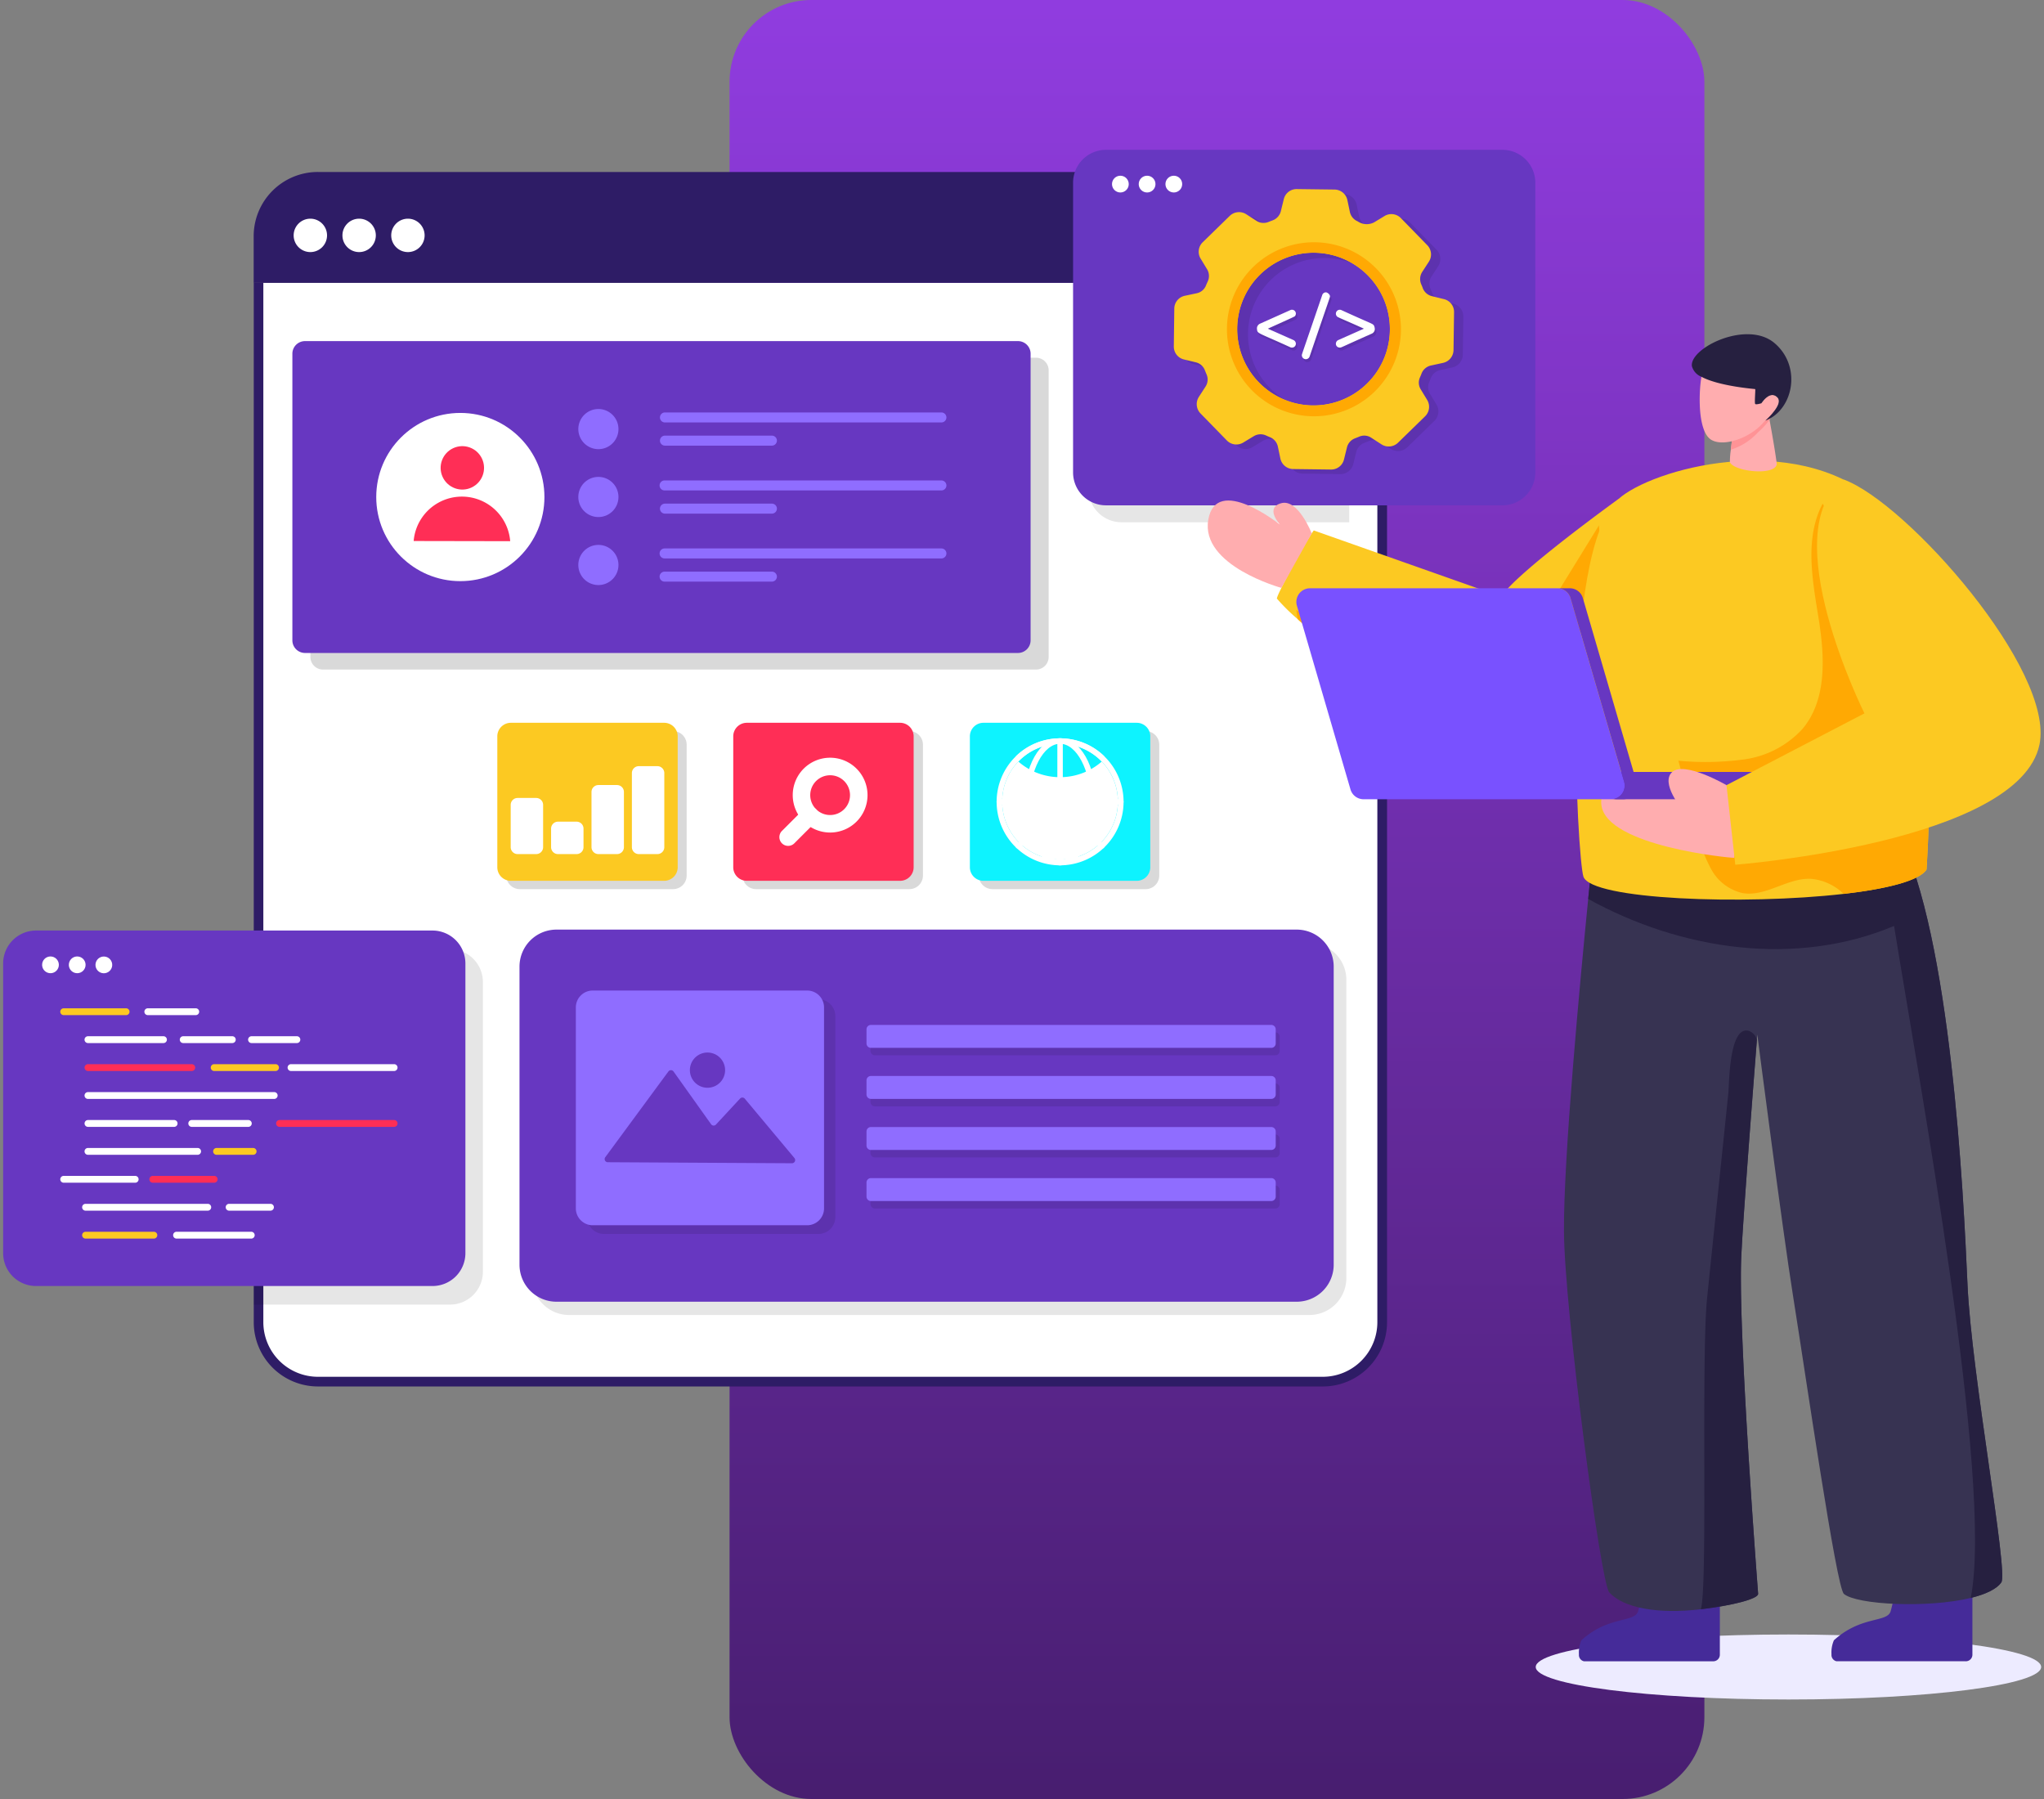 <svg xmlns="http://www.w3.org/2000/svg" xmlns:xlink="http://www.w3.org/1999/xlink" width="325" height="286" viewBox="0 0 325 286">
  <rect x="0" y="0" width="325" height="286" fill="#808080" stroke="none"/>
  <defs>
    <clipPath id="clip-path">
      <rect id="Rectángulo_424406" data-name="Rectángulo 424406" width="325" height="286" fill="#fff" stroke="#707070" stroke-width="1"/>
    </clipPath>
    <linearGradient id="linear-gradient" x1="0.5" x2="0.5" y2="1" gradientUnits="objectBoundingBox">
      <stop offset="0" stop-color="#903cdf"/>
      <stop offset="1" stop-color="#481e70"/>
    </linearGradient>
  </defs>
  <g id="Enmascarar_grupo_1211607" data-name="Enmascarar grupo 1211607" clip-path="url(#clip-path)">
    <g id="Grupo_1231317" data-name="Grupo 1231317" transform="translate(0.499)">
      <rect id="Rectángulo_422849" data-name="Rectángulo 422849" width="155" height="286" rx="13" transform="translate(115.501)" fill="url(#linear-gradient)"/>
      <g id="Grupo_1231316" data-name="Grupo 1231316" transform="translate(0 23.819)">
        <g id="Grupo_1231287" data-name="Grupo 1231287" transform="translate(0 0)">
          <g id="Grupo_1231131" data-name="Grupo 1231131" transform="translate(39.835 3.52)">
            <g id="Grupo_1231130" data-name="Grupo 1231130">
              <g id="Grupo_1231123" data-name="Grupo 1231123" transform="translate(0.009 17.612)">
                <path id="Trazado_1065147" data-name="Trazado 1065147" d="M1097.781,1499.9v165.254a10.21,10.21,0,0,1-10.217,10.211H927.786a10.212,10.212,0,0,1-10.2-10.211V1499.9Z" transform="translate(-917.582 -1499.9)" fill="#2e1c66"/>
              </g>
              <g id="Grupo_1231124" data-name="Grupo 1231124" transform="translate(1.537 17.618)">
                <path id="Trazado_1065148" data-name="Trazado 1065148" d="M1112.278,1499.97v165.244a8.687,8.687,0,0,1-8.677,8.677H943.824a8.691,8.691,0,0,1-8.677-8.677V1499.97Z" transform="translate(-935.147 -1499.97)" fill="#fff"/>
              </g>
              <g id="Grupo_1231125" data-name="Grupo 1231125" transform="translate(44.278 122.553)" opacity="0.1">
                <path id="Trazado_1065149" data-name="Trazado 1065149" d="M1550.143,2765.611h-117.7a5.879,5.879,0,0,1-5.879-5.879v-47.4a5.879,5.879,0,0,1,5.879-5.879h117.7a5.879,5.879,0,0,1,5.879,5.879v47.4A5.878,5.878,0,0,1,1550.143,2765.611Z" transform="translate(-1426.561 -2706.448)"/>
              </g>
              <g id="Grupo_1231126" data-name="Grupo 1231126" transform="translate(0)">
                <path id="Trazado_1065150" data-name="Trazado 1065150" d="M1097.681,1307.617v7.407H917.473v-7.407a10.212,10.212,0,0,1,10.215-10.215h159.779a10.222,10.222,0,0,1,10.215,10.215Z" transform="translate(-917.473 -1297.402)" fill="#2e1c66"/>
              </g>
              <g id="Grupo_1231127" data-name="Grupo 1231127" transform="translate(6.359 7.428)">
                <path id="Trazado_1065151" data-name="Trazado 1065151" d="M995.889,1385.455a2.654,2.654,0,1,1-2.657-2.65A2.653,2.653,0,0,1,995.889,1385.455Z" transform="translate(-990.582 -1382.805)" fill="#fff"/>
              </g>
              <g id="Grupo_1231128" data-name="Grupo 1231128" transform="translate(14.116 7.428)">
                <path id="Trazado_1065152" data-name="Trazado 1065152" d="M1085.079,1385.455a2.654,2.654,0,1,1-2.657-2.65A2.654,2.654,0,0,1,1085.079,1385.455Z" transform="translate(-1079.772 -1382.805)" fill="#fff"/>
              </g>
              <g id="Grupo_1231129" data-name="Grupo 1231129" transform="translate(21.873 7.428)">
                <path id="Trazado_1065153" data-name="Trazado 1065153" d="M1174.259,1385.455a2.654,2.654,0,1,1-2.657-2.65A2.654,2.654,0,0,1,1174.259,1385.455Z" transform="translate(-1168.952 -1382.805)" fill="#fff"/>
              </g>
            </g>
          </g>
          <g id="Grupo_1231139" data-name="Grupo 1231139" transform="translate(170.122)">
            <g id="Grupo_1231133" data-name="Grupo 1231133" transform="translate(2.464 21.134)" opacity="0.1">
              <g id="Grupo_1231132" data-name="Grupo 1231132">
                <path id="Trazado_1065154" data-name="Trazado 1065154" d="M2554.369,1499.91v38.073h-36.205a5.232,5.232,0,0,1-5.241-5.22V1499.91Z" transform="translate(-2512.922 -1499.91)"/>
              </g>
            </g>
            <g id="Grupo_1231135" data-name="Grupo 1231135">
              <g id="Grupo_1231134" data-name="Grupo 1231134">
                <path id="Trazado_1065155" data-name="Trazado 1065155" d="M2558.09,1262.166v46.061a5.228,5.228,0,0,1-5.24,5.217h-63.017a5.228,5.228,0,0,1-5.24-5.217v-46.061a5.233,5.233,0,0,1,5.24-5.24h63.017A5.232,5.232,0,0,1,2558.09,1262.166Z" transform="translate(-2484.593 -1256.926)" fill="#6737c1"/>
              </g>
            </g>
            <g id="Grupo_1231136" data-name="Grupo 1231136" transform="translate(6.189 4.117)">
              <circle id="Elipse_13879" data-name="Elipse 13879" cx="1.332" cy="1.332" r="1.332" fill="#fff"/>
            </g>
            <g id="Grupo_1231137" data-name="Grupo 1231137" transform="translate(10.438 4.117)">
              <circle id="Elipse_13880" data-name="Elipse 13880" cx="1.332" cy="1.332" r="1.332" fill="#fff"/>
            </g>
            <g id="Grupo_1231138" data-name="Grupo 1231138" transform="translate(14.687 4.117)">
              <circle id="Elipse_13881" data-name="Elipse 13881" cx="1.332" cy="1.332" r="1.332" fill="#fff"/>
            </g>
          </g>
          <g id="Grupo_1231188" data-name="Grupo 1231188" transform="translate(0 124.115)">
            <g id="Grupo_1231141" data-name="Grupo 1231141" transform="translate(39.845 2.952)" opacity="0.1">
              <g id="Grupo_1231140" data-name="Grupo 1231140">
                <path id="Trazado_1065156" data-name="Trazado 1065156" d="M954.017,2723.119v46.06a5.228,5.228,0,0,1-5.244,5.21H917.578v-56.514h31.194A5.244,5.244,0,0,1,954.017,2723.119Z" transform="translate(-917.578 -2717.875)"/>
              </g>
            </g>
            <g id="Grupo_1231143" data-name="Grupo 1231143">
              <g id="Grupo_1231142" data-name="Grupo 1231142">
                <path id="Trazado_1065157" data-name="Trazado 1065157" d="M532.967,2689.177v46.06a5.226,5.226,0,0,1-5.241,5.213H464.707a5.226,5.226,0,0,1-5.241-5.213v-46.06a5.236,5.236,0,0,1,5.241-5.241h63.018A5.236,5.236,0,0,1,532.967,2689.177Z" transform="translate(-459.466 -2683.936)" fill="#6737c1"/>
              </g>
            </g>
            <g id="Grupo_1231144" data-name="Grupo 1231144" transform="translate(6 3.924)">
              <ellipse id="Elipse_13882" data-name="Elipse 13882" cx="1.332" cy="1.332" rx="1.332" ry="1.332" transform="matrix(0.16, -0.987, 0.987, 0.16, 0, 2.63)" fill="#fff"/>
            </g>
            <g id="Grupo_1231145" data-name="Grupo 1231145" transform="translate(10.249 3.924)">
              <ellipse id="Elipse_13883" data-name="Elipse 13883" cx="1.332" cy="1.332" rx="1.332" ry="1.332" transform="matrix(0.16, -0.987, 0.987, 0.16, 0, 2.63)" fill="#fff"/>
            </g>
            <g id="Grupo_1231146" data-name="Grupo 1231146" transform="translate(14.411 3.86)">
              <ellipse id="Elipse_13884" data-name="Elipse 13884" cx="1.332" cy="1.332" rx="1.332" ry="1.332" transform="matrix(0.23, -0.973, 0.973, 0.23, 0, 2.592)" fill="#fff"/>
            </g>
            <g id="Grupo_1231187" data-name="Grupo 1231187" transform="translate(9.084 12.362)">
              <g id="Grupo_1231148" data-name="Grupo 1231148" transform="translate(13.375)">
                <g id="Grupo_1231147" data-name="Grupo 1231147">
                  <path id="Trazado_1065158" data-name="Trazado 1065158" d="M725.865,2827.152h-7.624a.543.543,0,1,1,0-1.086h7.624a.543.543,0,1,1,0,1.086Z" transform="translate(-717.698 -2826.066)" fill="#fff"/>
                </g>
              </g>
              <g id="Grupo_1231150" data-name="Grupo 1231150">
                <g id="Grupo_1231149" data-name="Grupo 1231149">
                  <path id="Trazado_1065159" data-name="Trazado 1065159" d="M574.382,2827.152h-9.924a.543.543,0,1,1,0-1.086h9.924a.543.543,0,1,1,0,1.086Z" transform="translate(-563.914 -2826.066)" fill="#fcc922"/>
                </g>
              </g>
              <g id="Grupo_1231152" data-name="Grupo 1231152" transform="translate(29.867 4.442)">
                <g id="Grupo_1231151" data-name="Grupo 1231151">
                  <path id="Trazado_1065160" data-name="Trazado 1065160" d="M915.061,2878.221h-7.213a.543.543,0,1,1,0-1.086h7.213a.543.543,0,1,1,0,1.086Z" transform="translate(-907.305 -2877.135)" fill="#fff"/>
                </g>
              </g>
              <g id="Grupo_1231154" data-name="Grupo 1231154" transform="translate(19.005 4.442)">
                <g id="Grupo_1231153" data-name="Grupo 1231153">
                  <path id="Trazado_1065161" data-name="Trazado 1065161" d="M790.775,2878.221h-7.807a.543.543,0,1,1,0-1.086h7.807a.543.543,0,1,1,0,1.086Z" transform="translate(-782.425 -2877.135)" fill="#fff"/>
                </g>
              </g>
              <g id="Grupo_1231156" data-name="Grupo 1231156" transform="translate(3.858 4.442)">
                <g id="Grupo_1231155" data-name="Grupo 1231155">
                  <path id="Trazado_1065162" data-name="Trazado 1065162" d="M620.826,2878.221H608.819a.543.543,0,1,1,0-1.086h12.007a.543.543,0,1,1,0,1.086Z" transform="translate(-608.275 -2877.135)" fill="#fff"/>
                </g>
              </g>
              <g id="Grupo_1231158" data-name="Grupo 1231158" transform="translate(36.146 8.883)">
                <g id="Grupo_1231157" data-name="Grupo 1231157">
                  <path id="Trazado_1065163" data-name="Trazado 1065163" d="M996.437,2929.282H980.044a.543.543,0,1,1,0-1.086h16.393a.543.543,0,1,1,0,1.086Z" transform="translate(-979.5 -2928.196)" fill="#fff"/>
                </g>
              </g>
              <g id="Grupo_1231160" data-name="Grupo 1231160" transform="translate(23.927 8.883)">
                <g id="Grupo_1231159" data-name="Grupo 1231159">
                  <path id="Trazado_1065164" data-name="Trazado 1065164" d="M849.313,2929.282h-9.758a.543.543,0,1,1,0-1.086h9.758a.543.543,0,1,1,0,1.086Z" transform="translate(-839.011 -2928.196)" fill="#fcc922"/>
                </g>
              </g>
              <g id="Grupo_1231162" data-name="Grupo 1231162" transform="translate(3.858 8.883)">
                <g id="Grupo_1231161" data-name="Grupo 1231161">
                  <path id="Trazado_1065165" data-name="Trazado 1065165" d="M625.323,2929.282h-16.5a.543.543,0,1,1,0-1.086h16.5a.543.543,0,1,1,0,1.086Z" transform="translate(-608.275 -2928.196)" fill="#ff2e56"/>
                </g>
              </g>
              <g id="Grupo_1231164" data-name="Grupo 1231164" transform="translate(3.858 13.323)">
                <g id="Grupo_1231163" data-name="Grupo 1231163">
                  <path id="Trazado_1065166" data-name="Trazado 1065166" d="M638.433,2980.331H608.819a.543.543,0,1,1,0-1.086h29.615a.543.543,0,1,1,0,1.086Z" transform="translate(-608.275 -2979.245)" fill="#fff"/>
                </g>
              </g>
              <g id="Grupo_1231166" data-name="Grupo 1231166" transform="translate(34.322 17.764)">
                <g id="Grupo_1231165" data-name="Grupo 1231165">
                  <path id="Trazado_1065167" data-name="Trazado 1065167" d="M977.287,3031.391H959.07a.543.543,0,1,1,0-1.086h18.218a.543.543,0,1,1,0,1.086Z" transform="translate(-958.526 -3030.305)" fill="#ff2e56"/>
                </g>
              </g>
              <g id="Grupo_1231168" data-name="Grupo 1231168" transform="translate(20.363 17.764)">
                <g id="Grupo_1231167" data-name="Grupo 1231167">
                  <path id="Trazado_1065168" data-name="Trazado 1065168" d="M807.573,3031.391h-8.995a.543.543,0,1,1,0-1.086h8.995a.543.543,0,1,1,0,1.086Z" transform="translate(-798.035 -3030.305)" fill="#fff"/>
                </g>
              </g>
              <g id="Grupo_1231170" data-name="Grupo 1231170" transform="translate(3.858 17.764)">
                <g id="Grupo_1231169" data-name="Grupo 1231169">
                  <path id="Trazado_1065169" data-name="Trazado 1065169" d="M622.523,3031.391h-13.7a.543.543,0,1,1,0-1.086h13.7a.543.543,0,1,1,0,1.086Z" transform="translate(-608.275 -3030.305)" fill="#fff"/>
                </g>
              </g>
              <g id="Grupo_1231172" data-name="Grupo 1231172" transform="translate(24.309 22.205)">
                <g id="Grupo_1231171" data-name="Grupo 1231171">
                  <path id="Trazado_1065170" data-name="Trazado 1065170" d="M849.757,3082.452h-5.813a.543.543,0,1,1,0-1.086h5.813a.543.543,0,1,1,0,1.086Z" transform="translate(-843.401 -3081.366)" fill="#fcc922"/>
                </g>
              </g>
              <g id="Grupo_1231174" data-name="Grupo 1231174" transform="translate(3.858 22.205)">
                <g id="Grupo_1231173" data-name="Grupo 1231173">
                  <path id="Trazado_1065171" data-name="Trazado 1065171" d="M626.257,3082.452H608.819a.543.543,0,1,1,0-1.086h17.438a.543.543,0,1,1,0,1.086Z" transform="translate(-608.275 -3081.366)" fill="#fff"/>
                </g>
              </g>
              <g id="Grupo_1231176" data-name="Grupo 1231176" transform="translate(14.168 26.645)">
                <g id="Grupo_1231175" data-name="Grupo 1231175">
                  <path id="Trazado_1065172" data-name="Trazado 1065172" d="M737.116,3133.5h-9.758a.543.543,0,1,1,0-1.086h9.759a.543.543,0,1,1,0,1.086Z" transform="translate(-726.814 -3132.416)" fill="#ff2e56"/>
                </g>
              </g>
              <g id="Grupo_1231178" data-name="Grupo 1231178" transform="translate(0 26.645)">
                <g id="Grupo_1231177" data-name="Grupo 1231177">
                  <path id="Trazado_1065173" data-name="Trazado 1065173" d="M575.826,3133.5H564.458a.543.543,0,1,1,0-1.086h11.368a.543.543,0,1,1,0,1.086Z" transform="translate(-563.914 -3132.416)" fill="#fff"/>
                </g>
              </g>
              <g id="Grupo_1231180" data-name="Grupo 1231180" transform="translate(26.303 31.086)">
                <g id="Grupo_1231179" data-name="Grupo 1231179">
                  <path id="Trazado_1065174" data-name="Trazado 1065174" d="M873.449,3184.561h-6.576a.543.543,0,1,1,0-1.086h6.576a.543.543,0,1,1,0,1.086Z" transform="translate(-866.329 -3183.475)" fill="#fff"/>
                </g>
              </g>
              <g id="Grupo_1231182" data-name="Grupo 1231182" transform="translate(3.476 31.086)">
                <g id="Grupo_1231181" data-name="Grupo 1231181">
                  <path id="Trazado_1065175" data-name="Trazado 1065175" d="M623.86,3184.561H604.428a.543.543,0,1,1,0-1.086H623.86a.543.543,0,1,1,0,1.086Z" transform="translate(-603.884 -3183.475)" fill="#fff"/>
                </g>
              </g>
              <g id="Grupo_1231184" data-name="Grupo 1231184" transform="translate(17.944 35.527)">
                <g id="Grupo_1231183" data-name="Grupo 1231183">
                  <path id="Trazado_1065176" data-name="Trazado 1065176" d="M782.653,3235.622h-11.88a.543.543,0,1,1,0-1.086h11.88a.543.543,0,1,1,0,1.086Z" transform="translate(-770.229 -3234.536)" fill="#fff"/>
                </g>
              </g>
              <g id="Grupo_1231186" data-name="Grupo 1231186" transform="translate(3.476 35.527)">
                <g id="Grupo_1231185" data-name="Grupo 1231185">
                  <path id="Trazado_1065177" data-name="Trazado 1065177" d="M615.289,3235.622H604.428a.543.543,0,1,1,0-1.086h10.862a.543.543,0,1,1,0,1.086Z" transform="translate(-603.884 -3234.536)" fill="#fcc922"/>
                </g>
              </g>
            </g>
          </g>
          <g id="Grupo_1231210" data-name="Grupo 1231210" transform="translate(45.986 30.407)">
            <g id="Grupo_1231190" data-name="Grupo 1231190" transform="translate(2.871 2.638)" opacity="0.15">
              <g id="Grupo_1231189" data-name="Grupo 1231189">
                <path id="Trazado_1065178" data-name="Trazado 1065178" d="M1138.576,1638.862v45.568a2.013,2.013,0,0,1-2.011,2.011H1023.2a2.013,2.013,0,0,1-2.011-2.011v-45.568a2.007,2.007,0,0,1,2.011-2h113.36A2.007,2.007,0,0,1,1138.576,1638.862Z" transform="translate(-1021.193 -1636.859)"/>
              </g>
            </g>
            <g id="Grupo_1231209" data-name="Grupo 1231209" transform="translate(0)">
              <g id="Grupo_1231191" data-name="Grupo 1231191">
                <path id="Trazado_1065179" data-name="Trazado 1065179" d="M1105.569,1608.532V1654.1a2.014,2.014,0,0,1-2.012,2.011H990.2a2.014,2.014,0,0,1-2.011-2.011v-45.568a2.007,2.007,0,0,1,2.011-2h113.36A2.007,2.007,0,0,1,1105.569,1608.532Z" transform="translate(-988.186 -1606.529)" fill="#6737c1"/>
              </g>
              <g id="Grupo_1231195" data-name="Grupo 1231195" transform="translate(13.338 11.42)">
                <g id="Grupo_1231192" data-name="Grupo 1231192">
                  <circle id="Elipse_13885" data-name="Elipse 13885" cx="13.371" cy="13.371" r="13.371" fill="#fff"/>
                </g>
                <g id="Grupo_1231193" data-name="Grupo 1231193" transform="translate(9.106 4.151)">
                  <ellipse id="Elipse_13886" data-name="Elipse 13886" cx="3.449" cy="3.449" rx="3.449" ry="3.449" transform="matrix(0.907, -0.422, 0.422, 0.907, 0, 2.909)" fill="#ff2e56"/>
                </g>
                <g id="Grupo_1231194" data-name="Grupo 1231194" transform="translate(5.95 13.282)">
                  <path id="Trazado_1065180" data-name="Trazado 1065180" d="M1225.291,1897.657a7.7,7.7,0,0,0-15.349-.028Z" transform="translate(-1209.942 -1890.548)" fill="#ff2e56"/>
                </g>
              </g>
              <g id="Grupo_1231199" data-name="Grupo 1231199" transform="translate(45.469 10.785)">
                <g id="Grupo_1231196" data-name="Grupo 1231196" transform="translate(0 21.621)">
                  <path id="Trazado_1065181" data-name="Trazado 1065181" d="M1517.346,1982.318a3.191,3.191,0,1,1-3.187-3.2A3.19,3.19,0,0,1,1517.346,1982.318Z" transform="translate(-1510.964 -1979.123)" fill="#8f6dff"/>
                </g>
                <g id="Grupo_1231197" data-name="Grupo 1231197" transform="translate(0 10.811)">
                  <path id="Trazado_1065182" data-name="Trazado 1065182" d="M1517.346,1858.028a3.191,3.191,0,1,1-3.187-3.2A3.19,3.19,0,0,1,1517.346,1858.028Z" transform="translate(-1510.964 -1854.833)" fill="#8f6dff"/>
                </g>
                <g id="Grupo_1231198" data-name="Grupo 1231198" transform="translate(0.001)">
                  <path id="Trazado_1065183" data-name="Trazado 1065183" d="M1510.97,1733.728a3.191,3.191,0,1,1,3.2,3.2A3.2,3.2,0,0,1,1510.97,1733.728Z" transform="translate(-1510.97 -1730.533)" fill="#8f6dff"/>
                </g>
              </g>
              <g id="Grupo_1231202" data-name="Grupo 1231202" transform="translate(58.421 11.343)">
                <g id="Grupo_1231200" data-name="Grupo 1231200" transform="translate(0)">
                  <path id="Trazado_1065184" data-name="Trazado 1065184" d="M1705.455,1737.739a.8.8,0,0,1-.795.795h-43.988a.795.795,0,0,1,0-1.589h43.988A.8.8,0,0,1,1705.455,1737.739Z" transform="translate(-1659.878 -1736.944)" fill="#8f6dff"/>
                </g>
                <g id="Grupo_1231201" data-name="Grupo 1231201" transform="translate(0 3.687)">
                  <path id="Trazado_1065185" data-name="Trazado 1065185" d="M1678.5,1780.129a.8.8,0,0,1-.795.795H1660.67a.795.795,0,0,1,0-1.589H1677.7A.794.794,0,0,1,1678.5,1780.129Z" transform="translate(-1659.875 -1779.334)" fill="#8f6dff"/>
                </g>
              </g>
              <g id="Grupo_1231205" data-name="Grupo 1231205" transform="translate(58.421 22.153)">
                <g id="Grupo_1231203" data-name="Grupo 1231203" transform="translate(0)">
                  <path id="Trazado_1065186" data-name="Trazado 1065186" d="M1705.455,1862.029a.8.8,0,0,1-.795.794h-43.988a.795.795,0,1,1,0-1.589h43.988A.8.8,0,0,1,1705.455,1862.029Z" transform="translate(-1659.878 -1861.234)" fill="#8f6dff"/>
                </g>
                <g id="Grupo_1231204" data-name="Grupo 1231204" transform="translate(0 3.687)">
                  <path id="Trazado_1065187" data-name="Trazado 1065187" d="M1678.5,1904.419a.8.8,0,0,1-.795.795H1660.67a.795.795,0,0,1,0-1.589H1677.7A.794.794,0,0,1,1678.5,1904.419Z" transform="translate(-1659.875 -1903.624)" fill="#8f6dff"/>
                </g>
              </g>
              <g id="Grupo_1231208" data-name="Grupo 1231208" transform="translate(58.421 32.963)">
                <g id="Grupo_1231206" data-name="Grupo 1231206" transform="translate(0)">
                  <path id="Trazado_1065188" data-name="Trazado 1065188" d="M1705.455,1986.319a.8.8,0,0,1-.795.795h-43.988a.795.795,0,1,1,0-1.589h43.988A.8.8,0,0,1,1705.455,1986.319Z" transform="translate(-1659.878 -1985.524)" fill="#8f6dff"/>
                </g>
                <g id="Grupo_1231207" data-name="Grupo 1231207" transform="translate(0 3.687)">
                  <path id="Trazado_1065189" data-name="Trazado 1065189" d="M1678.5,2028.709a.8.8,0,0,1-.795.794H1660.67a.795.795,0,1,1,0-1.589H1677.7A.8.8,0,0,1,1678.5,2028.709Z" transform="translate(-1659.875 -2027.914)" fill="#8f6dff"/>
                </g>
              </g>
            </g>
          </g>
          <g id="Grupo_1231232" data-name="Grupo 1231232" transform="translate(186.141 6.243)">
            <g id="Grupo_1231215" data-name="Grupo 1231215" transform="translate(13.464 16.877)" opacity="0.1">
              <g id="Grupo_1231214" data-name="Grupo 1231214">
                <g id="Grupo_1231211" data-name="Grupo 1231211" transform="translate(0 2.77)">
                  <path id="Trazado_1065190" data-name="Trazado 1065190" d="M2825.306,1557.6l4.052,1.8a.655.655,0,0,1,.406.589.619.619,0,0,1-.862.572h-.006c-5.489-2.514-5.227-2.1-5.324-3.007a.826.826,0,0,1,.511-.756l4.813-2.156a.618.618,0,0,1,.75.928C2829.575,1555.672,2829.563,1555.678,2825.306,1557.6Z" transform="translate(-2823.572 -1554.591)"/>
                </g>
                <g id="Grupo_1231212" data-name="Grupo 1231212" transform="translate(7.142)">
                  <path id="Trazado_1065191" data-name="Trazado 1065191" d="M2910.159,1523.379c0,.175.1-.226-3.24,9.565a.634.634,0,0,1-1.234-.206c0-.175-.095.217,3.24-9.56a.612.612,0,0,1,.6-.434C2909.709,1522.745,2910.159,1523.045,2910.159,1523.379Z" transform="translate(-2905.685 -1522.745)"/>
                </g>
                <g id="Grupo_1231213" data-name="Grupo 1231213" transform="translate(12.552 2.763)">
                  <path id="Trazado_1065192" data-name="Trazado 1065192" d="M2974.085,1557.578a.822.822,0,0,1-.517.756c-5.172,2.293-4.775,2.2-5.058,2.2a.6.6,0,0,1-.617-.617.646.646,0,0,1,.406-.589l4.052-1.8c-4.249-1.914-4.149-1.76-4.346-2.029a.622.622,0,0,1,.756-.928c4.892,2.241,4.942,2.112,5.186,2.462A1.514,1.514,0,0,1,2974.085,1557.578Z" transform="translate(-2967.89 -1554.516)"/>
                </g>
              </g>
            </g>
            <g id="Grupo_1231226" data-name="Grupo 1231226">
              <g id="Grupo_1231218" data-name="Grupo 1231218" transform="translate(1.479 0.724)" opacity="0.1">
                <g id="Grupo_1231217" data-name="Grupo 1231217">
                  <g id="Grupo_1231216" data-name="Grupo 1231216">
                    <path id="Trazado_1065193" data-name="Trazado 1065193" d="M2730.324,1356.579a2.093,2.093,0,0,0-1.612-2.066l-1.9-.467a2.087,2.087,0,0,1-1.454-1.26c-.073-.222-.175-.453-.27-.668a2.1,2.1,0,0,1,.183-1.943l1.057-1.623a2.112,2.112,0,0,0-.26-2.612l-4.2-4.307a2.1,2.1,0,0,0-2.6-.327l-1.661,1.006a2.541,2.541,0,0,1-2.607-.162,2.1,2.1,0,0,1-1.24-1.491l-.4-1.9a2.114,2.114,0,0,0-2.038-1.665l-6.01-.076a2.086,2.086,0,0,0-2.058,1.6l-.468,1.907a2.093,2.093,0,0,1-1.275,1.454c-.238.087-.461.174-.691.268a2.08,2.08,0,0,1-1.92-.182l-1.623-1.05a2.125,2.125,0,0,0-2.612.26l-4.307,4.2a2.1,2.1,0,0,0-.328,2.6l1.013,1.669a2.059,2.059,0,0,1,.135,1.92c-.1.221-.21.457-.3.686a2.032,2.032,0,0,1-1.483,1.233l-1.888.4a2.1,2.1,0,0,0-1.665,2.038l-.076,6.01a2.1,2.1,0,0,0,1.612,2.074l1.878.451a2.046,2.046,0,0,1,1.454,1.275q.131.334.283.692a2.04,2.04,0,0,1-.2,1.92l-1.05,1.623a2.124,2.124,0,0,0,.26,2.612l4.2,4.307a2.109,2.109,0,0,0,2.607.328l1.66-1.006a2.088,2.088,0,0,1,1.921-.135c.228.109.45.2.687.3a2.072,2.072,0,0,1,1.233,1.491l.4,1.9a2.1,2.1,0,0,0,2.031,1.664l6.018.076a2.088,2.088,0,0,0,2.066-1.612l.467-1.892a2.061,2.061,0,0,1,1.26-1.447c.238-.094.468-.182.692-.276a2.009,2.009,0,0,1,1.928.182l1.623,1.05a2.122,2.122,0,0,0,2.612-.26l4.307-4.2a2.11,2.11,0,0,0,.335-2.607l-1.02-1.676a2.028,2.028,0,0,1-.127-1.906c.1-.228.195-.45.273-.665a2.068,2.068,0,0,1,1.5-1.232l1.9-.414a2.114,2.114,0,0,0,1.664-2.023Zm-22.68,14.942a12.141,12.141,0,1,1,12.706-11.549A12.141,12.141,0,0,1,2707.645,1371.521Z" transform="translate(-2685.768 -1337.021)"/>
                  </g>
                </g>
              </g>
              <g id="Grupo_1231225" data-name="Grupo 1231225">
                <g id="Grupo_1231221" data-name="Grupo 1231221">
                  <g id="Grupo_1231220" data-name="Grupo 1231220">
                    <g id="Grupo_1231219" data-name="Grupo 1231219">
                      <path id="Trazado_1065194" data-name="Trazado 1065194" d="M2713.325,1348.259a2.094,2.094,0,0,0-1.612-2.067l-1.9-.467a2.088,2.088,0,0,1-1.455-1.26c-.072-.222-.174-.453-.269-.668a2.1,2.1,0,0,1,.183-1.943l1.057-1.623a2.113,2.113,0,0,0-.26-2.612l-4.2-4.307a2.1,2.1,0,0,0-2.6-.327l-1.661,1.006a2.542,2.542,0,0,1-2.607-.162,2.1,2.1,0,0,1-1.24-1.491l-.4-1.9a2.114,2.114,0,0,0-2.038-1.665l-6.01-.075a2.087,2.087,0,0,0-2.058,1.6l-.468,1.907a2.092,2.092,0,0,1-1.275,1.454c-.238.087-.46.174-.691.268a2.081,2.081,0,0,1-1.921-.182l-1.623-1.05a2.125,2.125,0,0,0-2.612.26l-4.307,4.2a2.1,2.1,0,0,0-.327,2.6l1.013,1.669a2.059,2.059,0,0,1,.135,1.92c-.1.221-.21.457-.3.686a2.031,2.031,0,0,1-1.483,1.233l-1.888.4a2.1,2.1,0,0,0-1.665,2.038l-.076,6.01a2.1,2.1,0,0,0,1.612,2.074l1.877.451a2.047,2.047,0,0,1,1.454,1.275q.131.334.283.692a2.039,2.039,0,0,1-.2,1.92l-1.05,1.623a2.123,2.123,0,0,0,.26,2.613l4.2,4.307a2.109,2.109,0,0,0,2.607.328l1.661-1.006a2.088,2.088,0,0,1,1.921-.135c.229.109.45.2.687.3a2.07,2.07,0,0,1,1.233,1.49l.4,1.9a2.105,2.105,0,0,0,2.031,1.664l6.018.076a2.089,2.089,0,0,0,2.066-1.612l.467-1.892a2.061,2.061,0,0,1,1.26-1.447c.238-.094.469-.182.691-.276a2.009,2.009,0,0,1,1.928.182l1.623,1.05a2.122,2.122,0,0,0,2.612-.26l4.308-4.2a2.111,2.111,0,0,0,.335-2.607l-1.02-1.676a2.029,2.029,0,0,1-.128-1.906c.1-.228.195-.45.273-.665a2.068,2.068,0,0,1,1.5-1.232l1.9-.414a2.114,2.114,0,0,0,1.664-2.023Zm-22.919,14.825a12.141,12.141,0,1,1,12.705-11.549A12.142,12.142,0,0,1,2690.406,1363.084Z" transform="translate(-2668.768 -1328.701)" fill="#fcc922"/>
                    </g>
                  </g>
                </g>
                <g id="Grupo_1231224" data-name="Grupo 1231224" transform="translate(8.446 8.453)">
                  <g id="Grupo_1231223" data-name="Grupo 1231223">
                    <g id="Grupo_1231222" data-name="Grupo 1231222">
                      <path id="Trazado_1065195" data-name="Trazado 1065195" d="M2780.37,1425.9a13.833,13.833,0,1,0,13.158,14.476A13.829,13.829,0,0,0,2780.37,1425.9Zm-1.3,25.914a12.141,12.141,0,1,1,12.705-11.549A12.142,12.142,0,0,1,2779.07,1451.816Z" transform="translate(-2765.878 -1425.886)" fill="#ffa903"/>
                    </g>
                  </g>
                </g>
              </g>
            </g>
            <g id="Grupo_1231231" data-name="Grupo 1231231" transform="translate(13.214 16.415)">
              <g id="Grupo_1231230" data-name="Grupo 1231230">
                <g id="Grupo_1231227" data-name="Grupo 1231227" transform="translate(0 2.77)">
                  <path id="Trazado_1065196" data-name="Trazado 1065196" d="M2822.426,1552.285l4.052,1.8a.654.654,0,0,1,.406.589.619.619,0,0,1-.862.573h-.005c-5.489-2.514-5.227-2.1-5.325-3.007a.826.826,0,0,1,.511-.756l4.813-2.156a.618.618,0,0,1,.75.928C2826.694,1550.362,2826.683,1550.368,2822.426,1552.285Z" transform="translate(-2820.692 -1549.281)" fill="#fff"/>
                </g>
                <g id="Grupo_1231228" data-name="Grupo 1231228" transform="translate(7.142)">
                  <path id="Trazado_1065197" data-name="Trazado 1065197" d="M2907.278,1518.069c0,.175.1-.226-3.24,9.565a.634.634,0,0,1-1.234-.206c0-.175-.095.217,3.24-9.56a.612.612,0,0,1,.6-.434C2906.828,1517.436,2907.278,1517.735,2907.278,1518.069Z" transform="translate(-2902.804 -1517.435)" fill="#fff"/>
                </g>
                <g id="Grupo_1231229" data-name="Grupo 1231229" transform="translate(12.552 2.763)">
                  <path id="Trazado_1065198" data-name="Trazado 1065198" d="M2971.205,1552.267a.822.822,0,0,1-.517.756c-5.172,2.294-4.775,2.2-5.058,2.2a.6.6,0,0,1-.617-.617.646.646,0,0,1,.406-.589l4.052-1.8c-4.249-1.914-4.149-1.76-4.346-2.028a.622.622,0,0,1,.756-.928c4.892,2.241,4.942,2.112,5.186,2.462A1.542,1.542,0,0,1,2971.205,1552.267Z" transform="translate(-2965.01 -1549.206)" fill="#fff"/>
                </g>
              </g>
            </g>
          </g>
          <g id="Grupo_1231233" data-name="Grupo 1231233" transform="translate(82.1 123.963)">
            <path id="Trazado_1065199" data-name="Trazado 1065199" d="M1526.993,2741.35h-117.7a5.879,5.879,0,0,1-5.879-5.879v-47.4a5.879,5.879,0,0,1,5.879-5.878h117.7a5.878,5.878,0,0,1,5.879,5.878v47.4A5.879,5.879,0,0,1,1526.993,2741.35Z" transform="translate(-1403.411 -2682.189)" fill="#6737c1"/>
          </g>
          <g id="Grupo_1231242" data-name="Grupo 1231242" transform="translate(91.06 133.654)">
            <g id="Grupo_1231235" data-name="Grupo 1231235" transform="translate(1.793 1.381)" opacity="0.1">
              <g id="Grupo_1231234" data-name="Grupo 1231234">
                <path id="Trazado_1065200" data-name="Trazado 1065200" d="M1563.821,2846.8h-34.094a2.686,2.686,0,0,1-2.686-2.686v-31.942a2.686,2.686,0,0,1,2.686-2.686h34.094a2.686,2.686,0,0,1,2.686,2.686v31.942A2.686,2.686,0,0,1,1563.821,2846.8Z" transform="translate(-1527.041 -2809.485)"/>
              </g>
            </g>
            <g id="Grupo_1231236" data-name="Grupo 1231236" transform="translate(0)">
              <path id="Trazado_1065201" data-name="Trazado 1065201" d="M1543.211,2830.919h-34.094a2.686,2.686,0,0,1-2.686-2.686v-31.942a2.686,2.686,0,0,1,2.686-2.686h34.094a2.686,2.686,0,0,1,2.686,2.686v31.942A2.686,2.686,0,0,1,1543.211,2830.919Z" transform="translate(-1506.431 -2793.605)" fill="#8f6dff"/>
            </g>
            <g id="Grupo_1231241" data-name="Grupo 1231241" transform="translate(4.584 9.856)">
              <g id="Grupo_1231238" data-name="Grupo 1231238" transform="translate(0 2.801)">
                <g id="Grupo_1231237" data-name="Grupo 1231237">
                  <path id="Trazado_1065202" data-name="Trazado 1065202" d="M1588.914,2953.929l-29.284-.164a.5.5,0,0,1-.4-.8l10.035-13.627a.505.505,0,0,1,.82.009l5.967,8.377a.5.5,0,0,0,.777.052l3.826-4.128a.506.506,0,0,1,.76.017l7.893,9.439A.507.507,0,0,1,1588.914,2953.929Z" transform="translate(-1559.131 -2939.128)" fill="#6737c1"/>
                </g>
              </g>
              <g id="Grupo_1231240" data-name="Grupo 1231240" transform="translate(13.549)">
                <g id="Grupo_1231239" data-name="Grupo 1231239">
                  <path id="Trazado_1065203" data-name="Trazado 1065203" d="M1720.513,2909.745a2.8,2.8,0,1,1-2.785-2.816A2.8,2.8,0,0,1,1720.513,2909.745Z" transform="translate(-1714.912 -2906.929)" fill="#6737c1"/>
                </g>
              </g>
            </g>
          </g>
          <g id="Grupo_1231251" data-name="Grupo 1231251" transform="translate(137.269 139.115)">
            <g id="Grupo_1231243" data-name="Grupo 1231243" transform="translate(0.633 1.187)" opacity="0.1">
              <path id="Trazado_1065204" data-name="Trazado 1065204" d="M2110.063,2870.744v2.242a.7.7,0,0,1-.7.7h-63.664a.7.7,0,0,1-.7-.7v-2.242a.7.7,0,0,1,.7-.7h63.664A.7.7,0,0,1,2110.063,2870.744Z" transform="translate(-2044.99 -2870.04)"/>
            </g>
            <g id="Grupo_1231244" data-name="Grupo 1231244" transform="translate(0)">
              <path id="Trazado_1065205" data-name="Trazado 1065205" d="M2102.783,2857.1v2.242a.7.7,0,0,1-.7.7h-63.665a.7.7,0,0,1-.7-.7V2857.1a.7.7,0,0,1,.7-.7h63.665A.7.7,0,0,1,2102.783,2857.1Z" transform="translate(-2037.71 -2856.391)" fill="#8f6dff"/>
            </g>
            <g id="Grupo_1231245" data-name="Grupo 1231245" transform="translate(0.633 9.306)" opacity="0.1">
              <path id="Trazado_1065206" data-name="Trazado 1065206" d="M2110.063,2964.085v2.242a.7.7,0,0,1-.7.7h-63.664a.7.7,0,0,1-.7-.7v-2.242a.7.7,0,0,1,.7-.7h63.664A.7.7,0,0,1,2110.063,2964.085Z" transform="translate(-2044.99 -2963.381)"/>
            </g>
            <g id="Grupo_1231246" data-name="Grupo 1231246" transform="translate(0 8.118)">
              <path id="Trazado_1065207" data-name="Trazado 1065207" d="M2102.783,2950.436v2.242a.7.7,0,0,1-.7.7h-63.665a.7.7,0,0,1-.7-.7v-2.242a.7.7,0,0,1,.7-.7h63.665A.7.7,0,0,1,2102.783,2950.436Z" transform="translate(-2037.71 -2949.731)" fill="#8f6dff"/>
            </g>
            <g id="Grupo_1231247" data-name="Grupo 1231247" transform="translate(0.633 17.424)" opacity="0.1">
              <path id="Trazado_1065208" data-name="Trazado 1065208" d="M2110.063,3057.425v2.242a.7.7,0,0,1-.7.7h-63.664a.7.7,0,0,1-.7-.7v-2.242a.7.7,0,0,1,.7-.7h63.664A.7.7,0,0,1,2110.063,3057.425Z" transform="translate(-2044.99 -3056.721)"/>
            </g>
            <g id="Grupo_1231248" data-name="Grupo 1231248" transform="translate(0 16.237)">
              <path id="Trazado_1065209" data-name="Trazado 1065209" d="M2102.783,3043.775v2.242a.7.7,0,0,1-.7.7h-63.665a.7.7,0,0,1-.7-.7v-2.242a.7.7,0,0,1,.7-.7h63.665A.7.7,0,0,1,2102.783,3043.775Z" transform="translate(-2037.71 -3043.071)" fill="#8f6dff"/>
            </g>
            <g id="Grupo_1231249" data-name="Grupo 1231249" transform="translate(0.633 25.542)" opacity="0.1">
              <path id="Trazado_1065210" data-name="Trazado 1065210" d="M2110.063,3150.764v2.242a.7.7,0,0,1-.7.7h-63.664a.7.7,0,0,1-.7-.7v-2.242a.7.7,0,0,1,.7-.7h63.664A.7.7,0,0,1,2110.063,3150.764Z" transform="translate(-2044.99 -3150.06)"/>
            </g>
            <g id="Grupo_1231250" data-name="Grupo 1231250" transform="translate(0 24.355)">
              <path id="Trazado_1065211" data-name="Trazado 1065211" d="M2102.783,3137.115v2.242a.7.7,0,0,1-.7.7h-63.665a.7.7,0,0,1-.7-.7v-2.242a.7.7,0,0,1,.7-.7h63.665A.7.7,0,0,1,2102.783,3137.115Z" transform="translate(-2037.71 -3136.411)" fill="#8f6dff"/>
            </g>
          </g>
          <g id="Grupo_1231286" data-name="Grupo 1231286" transform="translate(78.573 91.091)">
            <g id="Grupo_1231261" data-name="Grupo 1231261">
              <g id="Grupo_1231254" data-name="Grupo 1231254" transform="translate(0)">
                <g id="Grupo_1231252" data-name="Grupo 1231252" transform="translate(1.423 1.322)" opacity="0.15">
                  <path id="Trazado_1065212" data-name="Trazado 1065212" d="M1405.748,2344.566h-24.371a2.156,2.156,0,0,1-2.156-2.156V2321.6a2.156,2.156,0,0,1,2.156-2.156h24.371a2.157,2.157,0,0,1,2.156,2.156v20.806A2.157,2.157,0,0,1,1405.748,2344.566Z" transform="translate(-1379.22 -2319.447)"/>
                </g>
                <g id="Grupo_1231253" data-name="Grupo 1231253" transform="translate(0)">
                  <path id="Trazado_1065213" data-name="Trazado 1065213" d="M1389.388,2329.365h-24.371a2.156,2.156,0,0,1-2.156-2.156V2306.4a2.157,2.157,0,0,1,2.156-2.157h24.371a2.157,2.157,0,0,1,2.156,2.157v20.806A2.156,2.156,0,0,1,1389.388,2329.365Z" transform="translate(-1362.86 -2304.246)" fill="#fcc922"/>
                </g>
              </g>
              <g id="Grupo_1231257" data-name="Grupo 1231257" transform="translate(37.515)">
                <g id="Grupo_1231255" data-name="Grupo 1231255" transform="translate(1.478 1.322)" opacity="0.15">
                  <path id="Trazado_1065214" data-name="Trazado 1065214" d="M1837.708,2344.566h-24.371a2.156,2.156,0,0,1-2.156-2.156V2321.6a2.156,2.156,0,0,1,2.156-2.156h24.371a2.156,2.156,0,0,1,2.156,2.156v20.806A2.157,2.157,0,0,1,1837.708,2344.566Z" transform="translate(-1811.18 -2319.447)"/>
                </g>
                <g id="Grupo_1231256" data-name="Grupo 1231256" transform="translate(0)">
                  <path id="Trazado_1065215" data-name="Trazado 1065215" d="M1820.718,2329.365h-24.371a2.156,2.156,0,0,1-2.156-2.156V2306.4a2.157,2.157,0,0,1,2.156-2.157h24.371a2.156,2.156,0,0,1,2.156,2.157v20.806A2.155,2.155,0,0,1,1820.718,2329.365Z" transform="translate(-1794.19 -2304.246)" fill="#ff2e56"/>
                </g>
              </g>
              <g id="Grupo_1231260" data-name="Grupo 1231260" transform="translate(75.14)">
                <g id="Grupo_1231258" data-name="Grupo 1231258" transform="translate(1.423 1.322)" opacity="0.15">
                  <path id="Trazado_1065216" data-name="Trazado 1065216" d="M2269.667,2344.566H2245.3a2.157,2.157,0,0,1-2.156-2.156V2321.6a2.157,2.157,0,0,1,2.156-2.156h24.371a2.157,2.157,0,0,1,2.157,2.156v20.806A2.157,2.157,0,0,1,2269.667,2344.566Z" transform="translate(-2243.14 -2319.447)"/>
                </g>
                <g id="Grupo_1231259" data-name="Grupo 1231259" transform="translate(0)">
                  <path id="Trazado_1065217" data-name="Trazado 1065217" d="M2253.308,2329.365h-24.371a2.156,2.156,0,0,1-2.156-2.156V2306.4a2.156,2.156,0,0,1,2.156-2.157h24.371a2.156,2.156,0,0,1,2.156,2.157v20.806A2.156,2.156,0,0,1,2253.308,2329.365Z" transform="translate(-2226.78 -2304.246)" fill="#0df3ff"/>
                </g>
              </g>
            </g>
            <g id="Grupo_1231266" data-name="Grupo 1231266" transform="translate(2.128 6.891)">
              <g id="Grupo_1231262" data-name="Grupo 1231262" transform="translate(0 5.055)">
                <path id="Trazado_1065218" data-name="Trazado 1065218" d="M1391.388,2450.518h-2.955a1.1,1.1,0,0,1-1.1-1.1v-6.723a1.1,1.1,0,0,1,1.1-1.1h2.955a1.1,1.1,0,0,1,1.1,1.1v6.723A1.1,1.1,0,0,1,1391.388,2450.518Z" transform="translate(-1387.332 -2441.593)" fill="#fff"/>
              </g>
              <g id="Grupo_1231263" data-name="Grupo 1231263" transform="translate(6.424 8.824)">
                <path id="Trazado_1065219" data-name="Trazado 1065219" d="M1465.247,2490.082h-2.955a1.1,1.1,0,0,1-1.1-1.1v-2.955a1.1,1.1,0,0,1,1.1-1.1h2.955a1.1,1.1,0,0,1,1.1,1.1v2.955A1.1,1.1,0,0,1,1465.247,2490.082Z" transform="translate(-1461.192 -2484.926)" fill="#fff"/>
              </g>
              <g id="Grupo_1231264" data-name="Grupo 1231264" transform="translate(12.847 3.002)">
                <path id="Trazado_1065220" data-name="Trazado 1065220" d="M1539.1,2428.969h-2.955a1.1,1.1,0,0,1-1.1-1.1v-8.777a1.1,1.1,0,0,1,1.1-1.1h2.955a1.1,1.1,0,0,1,1.1,1.1v8.777A1.1,1.1,0,0,1,1539.1,2428.969Z" transform="translate(-1535.042 -2417.991)" fill="#fff"/>
              </g>
              <g id="Grupo_1231265" data-name="Grupo 1231265" transform="translate(19.27)">
                <path id="Trazado_1065221" data-name="Trazado 1065221" d="M1612.948,2397.454h-2.955a1.1,1.1,0,0,1-1.1-1.1v-11.779a1.1,1.1,0,0,1,1.1-1.1h2.955a1.1,1.1,0,0,1,1.1,1.1v11.779A1.1,1.1,0,0,1,1612.948,2397.454Z" transform="translate(-1608.892 -2383.474)" fill="#fff"/>
              </g>
            </g>
            <g id="Grupo_1231280" data-name="Grupo 1231280" transform="translate(79.388 2.463)">
              <g id="Grupo_1231268" data-name="Grupo 1231268" transform="translate(0 0)">
                <g id="Grupo_1231267" data-name="Grupo 1231267">
                  <path id="Trazado_1065222" data-name="Trazado 1065222" d="M2285.712,2352.761a10.092,10.092,0,1,1,10.1-10.1A10.1,10.1,0,0,1,2285.712,2352.761Zm0-19.324a9.153,9.153,0,0,0-6.344,2.539,9.2,9.2,0,1,0,6.344-2.539Z" transform="translate(-2275.622 -2332.568)" fill="#fff"/>
                </g>
              </g>
              <g id="Grupo_1231273" data-name="Grupo 1231273" transform="translate(3.012)">
                <g id="Grupo_1231270" data-name="Grupo 1231270" transform="translate(0)">
                  <g id="Grupo_1231269" data-name="Grupo 1231269">
                    <path id="Trazado_1065223" data-name="Trazado 1065223" d="M2317.334,2338.746a10.041,10.041,0,0,1-6.943-2.772.435.435,0,0,1,0-.63,10.073,10.073,0,0,1,13.893,0,.435.435,0,0,1,0,.63A10.049,10.049,0,0,1,2317.334,2338.746Zm-6-3.087a9.2,9.2,0,1,0,6-2.224A9.169,9.169,0,0,0,2311.338,2335.658Z" transform="translate(-2310.256 -2332.565)" fill="#fff"/>
                  </g>
                </g>
                <g id="Grupo_1231272" data-name="Grupo 1231272" transform="translate(0 14.013)">
                  <g id="Grupo_1231271" data-name="Grupo 1231271">
                    <path id="Trazado_1065224" data-name="Trazado 1065224" d="M2310.689,2497.2a.434.434,0,0,1-.3-.749,10.088,10.088,0,0,1,13.894,0,.434.434,0,0,1-.6.629,9.219,9.219,0,0,0-12.695,0A.433.433,0,0,1,2310.689,2497.2Z" transform="translate(-2310.255 -2493.677)" fill="#fff"/>
                  </g>
                </g>
              </g>
              <g id="Grupo_1231275" data-name="Grupo 1231275" transform="translate(4.366 0.001)">
                <g id="Grupo_1231274" data-name="Grupo 1231274">
                  <path id="Trazado_1065225" data-name="Trazado 1065225" d="M2331.552,2352.764c-3.212,0-5.728-4.435-5.728-10.1s2.516-10.095,5.728-10.095,5.728,4.434,5.728,10.095S2334.763,2352.764,2331.552,2352.764Zm0-19.322c-2.634,0-4.859,4.225-4.859,9.226s2.225,9.226,4.859,9.226,4.859-4.225,4.859-9.226S2334.185,2333.442,2331.552,2333.442Z" transform="translate(-2325.824 -2332.574)" fill="#fff"/>
                </g>
              </g>
              <g id="Grupo_1231277" data-name="Grupo 1231277" transform="translate(9.66 0.001)">
                <g id="Grupo_1231276" data-name="Grupo 1231276">
                  <path id="Trazado_1065226" data-name="Trazado 1065226" d="M2387.119,2352.764a.434.434,0,0,1-.434-.434v-19.322a.434.434,0,0,1,.869,0v19.322A.435.435,0,0,1,2387.119,2352.764Z" transform="translate(-2386.685 -2332.574)" fill="#fff"/>
                </g>
              </g>
              <g id="Grupo_1231279" data-name="Grupo 1231279" transform="translate(0 9.662)">
                <g id="Grupo_1231278" data-name="Grupo 1231278">
                  <path id="Trazado_1065227" data-name="Trazado 1065227" d="M2281.446,2444.531c-3,0-5.308,0-5.415-.009a.434.434,0,0,1,.052-.867c.394.014,12.788.006,19.294,0h0a.434.434,0,1,1,0,.869C2294.135,2444.524,2286.725,2444.531,2281.446,2444.531Z" transform="translate(-2275.625 -2443.654)" fill="#fff"/>
                </g>
              </g>
            </g>
            <g id="Grupo_1231285" data-name="Grupo 1231285" transform="translate(44.851 5.553)">
              <g id="Grupo_1231282" data-name="Grupo 1231282" transform="translate(2.125)">
                <g id="Grupo_1231281" data-name="Grupo 1231281">
                  <path id="Trazado_1065228" data-name="Trazado 1065228" d="M1904.7,2369.835a5.947,5.947,0,1,1,0,8.41A5.953,5.953,0,0,1,1904.7,2369.835Zm1.97,1.97a3.162,3.162,0,1,0,4.471,0A3.165,3.165,0,0,0,1906.671,2371.805Z" transform="translate(-1902.962 -2368.096)" fill="#fff"/>
                </g>
              </g>
              <g id="Grupo_1231284" data-name="Grupo 1231284" transform="translate(0 7.772)">
                <g id="Grupo_1231283" data-name="Grupo 1231283">
                  <path id="Trazado_1065229" data-name="Trazado 1065229" d="M1878.94,2463.291a1.392,1.392,0,0,0,1.969,0l3.455-3.456a1.392,1.392,0,0,0-1.969-1.969l-3.456,3.456A1.392,1.392,0,0,0,1878.94,2463.291Z" transform="translate(-1878.532 -2457.458)" fill="#fff"/>
                </g>
              </g>
            </g>
          </g>
        </g>
        <g id="Grupo_1231315" data-name="Grupo 1231315" transform="translate(191.537 29.313)">
          <g id="Grupo_1231288" data-name="Grupo 1231288" transform="translate(52.148 206.715)">
            <ellipse id="Elipse_13887" data-name="Elipse 13887" cx="40.182" cy="5.167" rx="40.182" ry="5.167" fill="#edebff"/>
          </g>
          <g id="Grupo_1231289" data-name="Grupo 1231289" transform="translate(59.016 199.097)">
            <path id="Trazado_1065230" data-name="Trazado 1065230" d="M3827.368,3885.239v8.619a1.048,1.048,0,0,1-1.111,1.073h-20.494a1.025,1.025,0,0,1-.8-1.108,4.854,4.854,0,0,1,.384-2.228c4.344-3.942,8.47-2.764,9.021-4.619a25.279,25.279,0,0,0,.769-3.919S3826.641,3882.871,3827.368,3885.239Z" transform="translate(-3804.961 -3883.054)" fill="#452b99"/>
          </g>
          <g id="Grupo_1231290" data-name="Grupo 1231290" transform="translate(99.174 196.038)">
            <path id="Trazado_1065231" data-name="Trazado 1065231" d="M4289.089,3848.55v13.2a1.049,1.049,0,0,1-1.111,1.073h-20.495a1.025,1.025,0,0,1-.8-1.108,4.854,4.854,0,0,1,.384-2.228c4.344-3.942,8.47-2.765,9.021-4.619a25.28,25.28,0,0,0,.769-3.919S4288.361,3846.182,4289.089,3848.55Z" transform="translate(-4266.682 -3847.89)" fill="#452b99"/>
          </g>
          <g id="Grupo_1231309" data-name="Grupo 1231309" transform="translate(0 20.109)">
            <g id="Grupo_1231291" data-name="Grupo 1231291" transform="translate(10.995 6.105)">
              <path id="Trazado_1065232" data-name="Trazado 1065232" d="M3252.852,1911.162a30.812,30.812,0,0,0,3.284,3.241c7.071,6.483,23.581,20.318,29.642,19.642,11.993-1.335,24.817-9.151,24.817-9.151l1.718-10.491,1.172-7.179-6.348-11.885s-16.061,11.566-18.626,15.5l-29.793-10.518C3257.994,1901.125,3252.776,1910.52,3252.852,1911.162Z" transform="translate(-3252.851 -1895.34)" fill="#fcc922"/>
            </g>
            <g id="Grupo_1231292" data-name="Grupo 1231292" transform="translate(14.081 10.286)">
              <path id="Trazado_1065233" data-name="Trazado 1065233" d="M3288.33,1956.84c.06.486.124.967.2,1.453,7.071,6.483,23.58,20.318,29.642,19.642,11.993-1.335,24.817-9.151,24.817-9.151l1.718-10.491a28.238,28.238,0,0,0-1.448-3.052,61.705,61.705,0,0,0-6.607-9.173l-.205-2.658q-3.654,5.94-7.309,11.874c-1.983,3.22-4.041,6.52-7.093,8.757-4.97,3.652-11.841,3.814-17.719,1.939S3293.338,1960.443,3288.33,1956.84Z" transform="translate(-3288.33 -1943.41)" fill="#ffa903"/>
            </g>
            <g id="Grupo_1231297" data-name="Grupo 1231297" transform="translate(56.636 59.165)">
              <g id="Grupo_1231294" data-name="Grupo 1231294" transform="translate(0 0)">
                <g id="Grupo_1231293" data-name="Grupo 1231293">
                  <path id="Trazado_1065234" data-name="Trazado 1065234" d="M3777.608,2568.774c.076,12.37,5.825,55.808,7.192,57.349,2.257,2.539,7.869,3.493,14.564,2.7,5.057-.6,9.191-1.66,9.115-2.474,0,0-3.223-41.6-2.68-53.539.293-6.521,2.116-29.8,2.485-34.506.043-.542.065-.835.065-.835s4.026,31.207,5.686,41.57c2.073,12.989,6.888,46.336,8.082,47.344,2.062,1.736,13.347,2.29,20.172.64,2.3-.564,4.1-1.378,4.861-2.474,1.139-1.638-4.739-33.021-5.379-47.377-.651-14.746-2.626-55.09-10.959-71.778l-48.623,3.342s-.293,2.767-.727,7.162C3780.146,2529.147,3777.521,2557.185,3777.608,2568.774Z" transform="translate(-3777.606 -2505.394)" fill="#373352"/>
                </g>
              </g>
              <g id="Grupo_1231295" data-name="Grupo 1231295" transform="translate(3.854)">
                <path id="Trazado_1065235" data-name="Trazado 1065235" d="M3870.548,2520.188c3.861,24.108,15.829,88.32,12.193,106.832.3.054-.3-.033,0,0,2.3-.564,4.1-1.378,4.861-2.474,1.14-1.638-4.739-33.021-5.379-47.377-.651-14.746-2.626-55.09-10.959-71.778l-48.623,3.342s-.293,2.767-.727,7.162C3836.7,2524.064,3854.9,2526.753,3870.548,2520.188Z" transform="translate(-3821.914 -2505.39)" fill="#262040"/>
              </g>
              <g id="Grupo_1231296" data-name="Grupo 1231296" transform="translate(21.758 31.42)">
                <path id="Trazado_1065236" data-name="Trazado 1065236" d="M4027.77,2958.652c5.057-.6,9.191-1.66,9.115-2.474,0,0-3.223-41.6-2.68-53.539.293-6.521,2.116-29.8,2.485-34.506a2.08,2.08,0,0,0-1.248-1.421c-3.19-.966-3.136,8.4-3.3,9.95-.834,8.169-2.235,21.451-3.364,32.466C4027.8,2918.47,4028.9,2955.353,4027.77,2958.652Z" transform="translate(-4027.77 -2866.642)" fill="#262040"/>
              </g>
            </g>
            <g id="Grupo_1231298" data-name="Grupo 1231298" transform="translate(58.565)">
              <path id="Trazado_1065237" data-name="Trazado 1065237" d="M3800.953,1891.279c1.259,3.657,25.563,4.554,41.37,2.733,6.812-.789,12.052-2.08,13.181-3.873,0,0,1.686-23.921-1.221-41.623-1.242-7.579-3.327-14.019-6.747-16.952-13.311-11.42-35.811-5.062-41.034-.313C3797.112,1839.8,3800.007,1888.546,3800.953,1891.279Z" transform="translate(-3799.783 -1825.146)" fill="#fcc922"/>
            </g>
            <g id="Grupo_1231299" data-name="Grupo 1231299" transform="translate(74.834 6.84)">
              <path id="Trazado_1065238" data-name="Trazado 1065238" d="M3986.83,1944.642q1.515,5.664,3.02,11.323a22.471,22.471,0,0,0,2.231,5.991,7.585,7.585,0,0,0,4.976,3.733c3.673.616,7.1-2.436,10.821-2.274a8.472,8.472,0,0,1,5.224,2.4c6.812-.789,12.052-2.08,13.182-3.873,0,0,1.685-23.921-1.221-41.624-3.83-4.014-7.968-7.768-12.122-11.452l-3.182-5.078c-2.869,5.451-1.632,12.041-.654,18.119s1.41,13-2.566,17.7a15.393,15.393,0,0,1-9.167,4.813A45.867,45.867,0,0,1,3986.83,1944.642Z" transform="translate(-3986.83 -1903.786)" fill="#ffa903"/>
            </g>
            <g id="Grupo_1231300" data-name="Grupo 1231300" transform="translate(62.557 51.554)">
              <path id="Trazado_1065239" data-name="Trazado 1065239" d="M3866.849,2429.468c-.7.034-20.2-1.838-21.131-8.32s14.9-1.294,14.9-1.294l7.017.2Z" transform="translate(-3845.678 -2417.888)" fill="#ffadaf"/>
            </g>
            <g id="Grupo_1231305" data-name="Grupo 1231305" transform="translate(14.087 20.279)">
              <g id="Grupo_1231301" data-name="Grupo 1231301" transform="translate(48.843 29.197)">
                <path id="Trazado_1065240" data-name="Trazado 1065240" d="M3852.122,2398.339h26.428a2.151,2.151,0,0,0,2.151-2.151v-.046a2.151,2.151,0,0,0-2.151-2.151h-26.428a2.151,2.151,0,0,0-2.151,2.151v.046A2.152,2.152,0,0,0,3852.122,2398.339Z" transform="translate(-3849.971 -2393.991)" fill="#6737c1"/>
              </g>
              <g id="Grupo_1231304" data-name="Grupo 1231304">
                <g id="Grupo_1231302" data-name="Grupo 1231302" transform="translate(0 0)">
                  <path id="Trazado_1065241" data-name="Trazado 1065241" d="M3288.484,2061.086l8.519,29.2a2.171,2.171,0,0,0,2.085,1.561h39.333a2.173,2.173,0,0,0,2.091-2.782l-8.519-29.193a2.177,2.177,0,0,0-2.091-1.566h-39.333A2.172,2.172,0,0,0,3288.484,2061.086Z" transform="translate(-3288.396 -2058.304)" fill="#7951ff"/>
                </g>
                <g id="Grupo_1231303" data-name="Grupo 1231303" transform="translate(41.507)">
                  <path id="Trazado_1065242" data-name="Trazado 1065242" d="M3765.62,2058.3a2.176,2.176,0,0,1,2.09,1.567l8.52,29.193a2.174,2.174,0,0,1-2.091,2.782h1.966a2.173,2.173,0,0,0,2.085-2.782l-8.519-29.193a2.17,2.17,0,0,0-2.085-1.567Z" transform="translate(-3765.62 -2058.3)" fill="#6737c1"/>
                </g>
              </g>
            </g>
            <g id="Grupo_1231306" data-name="Grupo 1231306" transform="translate(73.268 49.017)">
              <path id="Trazado_1065243" data-name="Trazado 1065243" d="M3978.036,2391.282s-6.644-3.864-8.62-2.106,1.6,5.983,1.6,5.983l9.049,2.509,2.291-2.168Z" transform="translate(-3968.821 -2388.718)" fill="#ffadaf"/>
            </g>
            <g id="Grupo_1231307" data-name="Grupo 1231307" transform="translate(82.482 3.007)">
              <path id="Trazado_1065244" data-name="Trazado 1065244" d="M4093.436,1859.72c10.046,3.686,33.572,30.324,31.094,42.142-3.265,15.572-48.363,19.084-48.363,19.084l-1.4-12.653,21.936-11.412S4082.188,1867.793,4093.436,1859.72Z" transform="translate(-4074.77 -1859.72)" fill="#fcc922"/>
            </g>
            <g id="Grupo_1231308" data-name="Grupo 1231308" transform="translate(0 6.328)">
              <path id="Trazado_1065245" data-name="Trazado 1065245" d="M3142.958,1903.133s-2.156-5.53-4.837-4.8-.2,3.413-.2,3.413-10.14-8.093-11.408-.78,11.621,10.831,11.621,10.831Z" transform="translate(-3126.431 -1897.907)" fill="#ffadaf"/>
            </g>
          </g>
          <g id="Grupo_1231314" data-name="Grupo 1231314" transform="translate(76.968)">
            <g id="Grupo_1231310" data-name="Grupo 1231310" transform="translate(6.041 10.941)">
              <path id="Trazado_1065246" data-name="Trazado 1065246" d="M4080.825,1729.141c.622,1.458,6.935,2.2,7.441.4.066-.224-.622-4.358-1.144-7.15a23.375,23.375,0,0,0-.58-2.651c-.177.066-3.663,1.052-4.59,1.317l-.6,2.883c0,.141-.216,1.806-.373,3.215A13.443,13.443,0,0,0,4080.825,1729.141Z" transform="translate(-4080.814 -1719.737)" fill="#ffadaf"/>
            </g>
            <g id="Grupo_1231311" data-name="Grupo 1231311" transform="translate(6.209 11.391)">
              <path id="Trazado_1065247" data-name="Trazado 1065247" d="M4082.75,1731.875a9.916,9.916,0,0,0,4.267-2.709c.016-.017.091-.074.207-.19.969-.9,2.858-2.834,1.889-3.737a1.1,1.1,0,0,0-.663-.323c-.978-.108-1.848,1.3-1.848,1.3l-.116-1.226-2.768.787-.6,2.883C4083.122,1728.8,4082.907,1730.467,4082.75,1731.875Z" transform="translate(-4082.75 -1724.91)" fill="#ff9396"/>
            </g>
            <g id="Grupo_1231312" data-name="Grupo 1231312" transform="translate(1.25 5.509)">
              <path id="Trazado_1065248" data-name="Trazado 1065248" d="M4026.017,1658.542c-.455,2.563-.6,8.619,1.5,9.98,1.932,1.252,6.293-.218,8.442-2.816,1.029-.929,3.109-2.979,2.1-3.927-1.2-1.141-2.511.974-2.511.974l-.436-4.618s-8.083-1.343-8.761-.661A2.478,2.478,0,0,0,4026.017,1658.542Z" transform="translate(-4025.736 -1657.282)" fill="#ffadaf"/>
            </g>
            <g id="Grupo_1231313" data-name="Grupo 1231313">
              <path id="Trazado_1065249" data-name="Trazado 1065249" d="M4011.375,1599.023a2.523,2.523,0,0,0,1.519,1.69c2.8,1.506,8.486,1.936,8.54,1.957.076.03-.136,2.227.008,2.37s.979-.115.979-.115,1.313-2.115,2.511-.974c1.031.964-1.183,3.088-1.884,3.735,4.423-1.659,5.867-8.568,1.478-12.316S4010.987,1596.13,4011.375,1599.023Z" transform="translate(-4011.363 -1593.945)" fill="#262040"/>
            </g>
          </g>
        </g>
      </g>
    </g>
  </g>
</svg>
